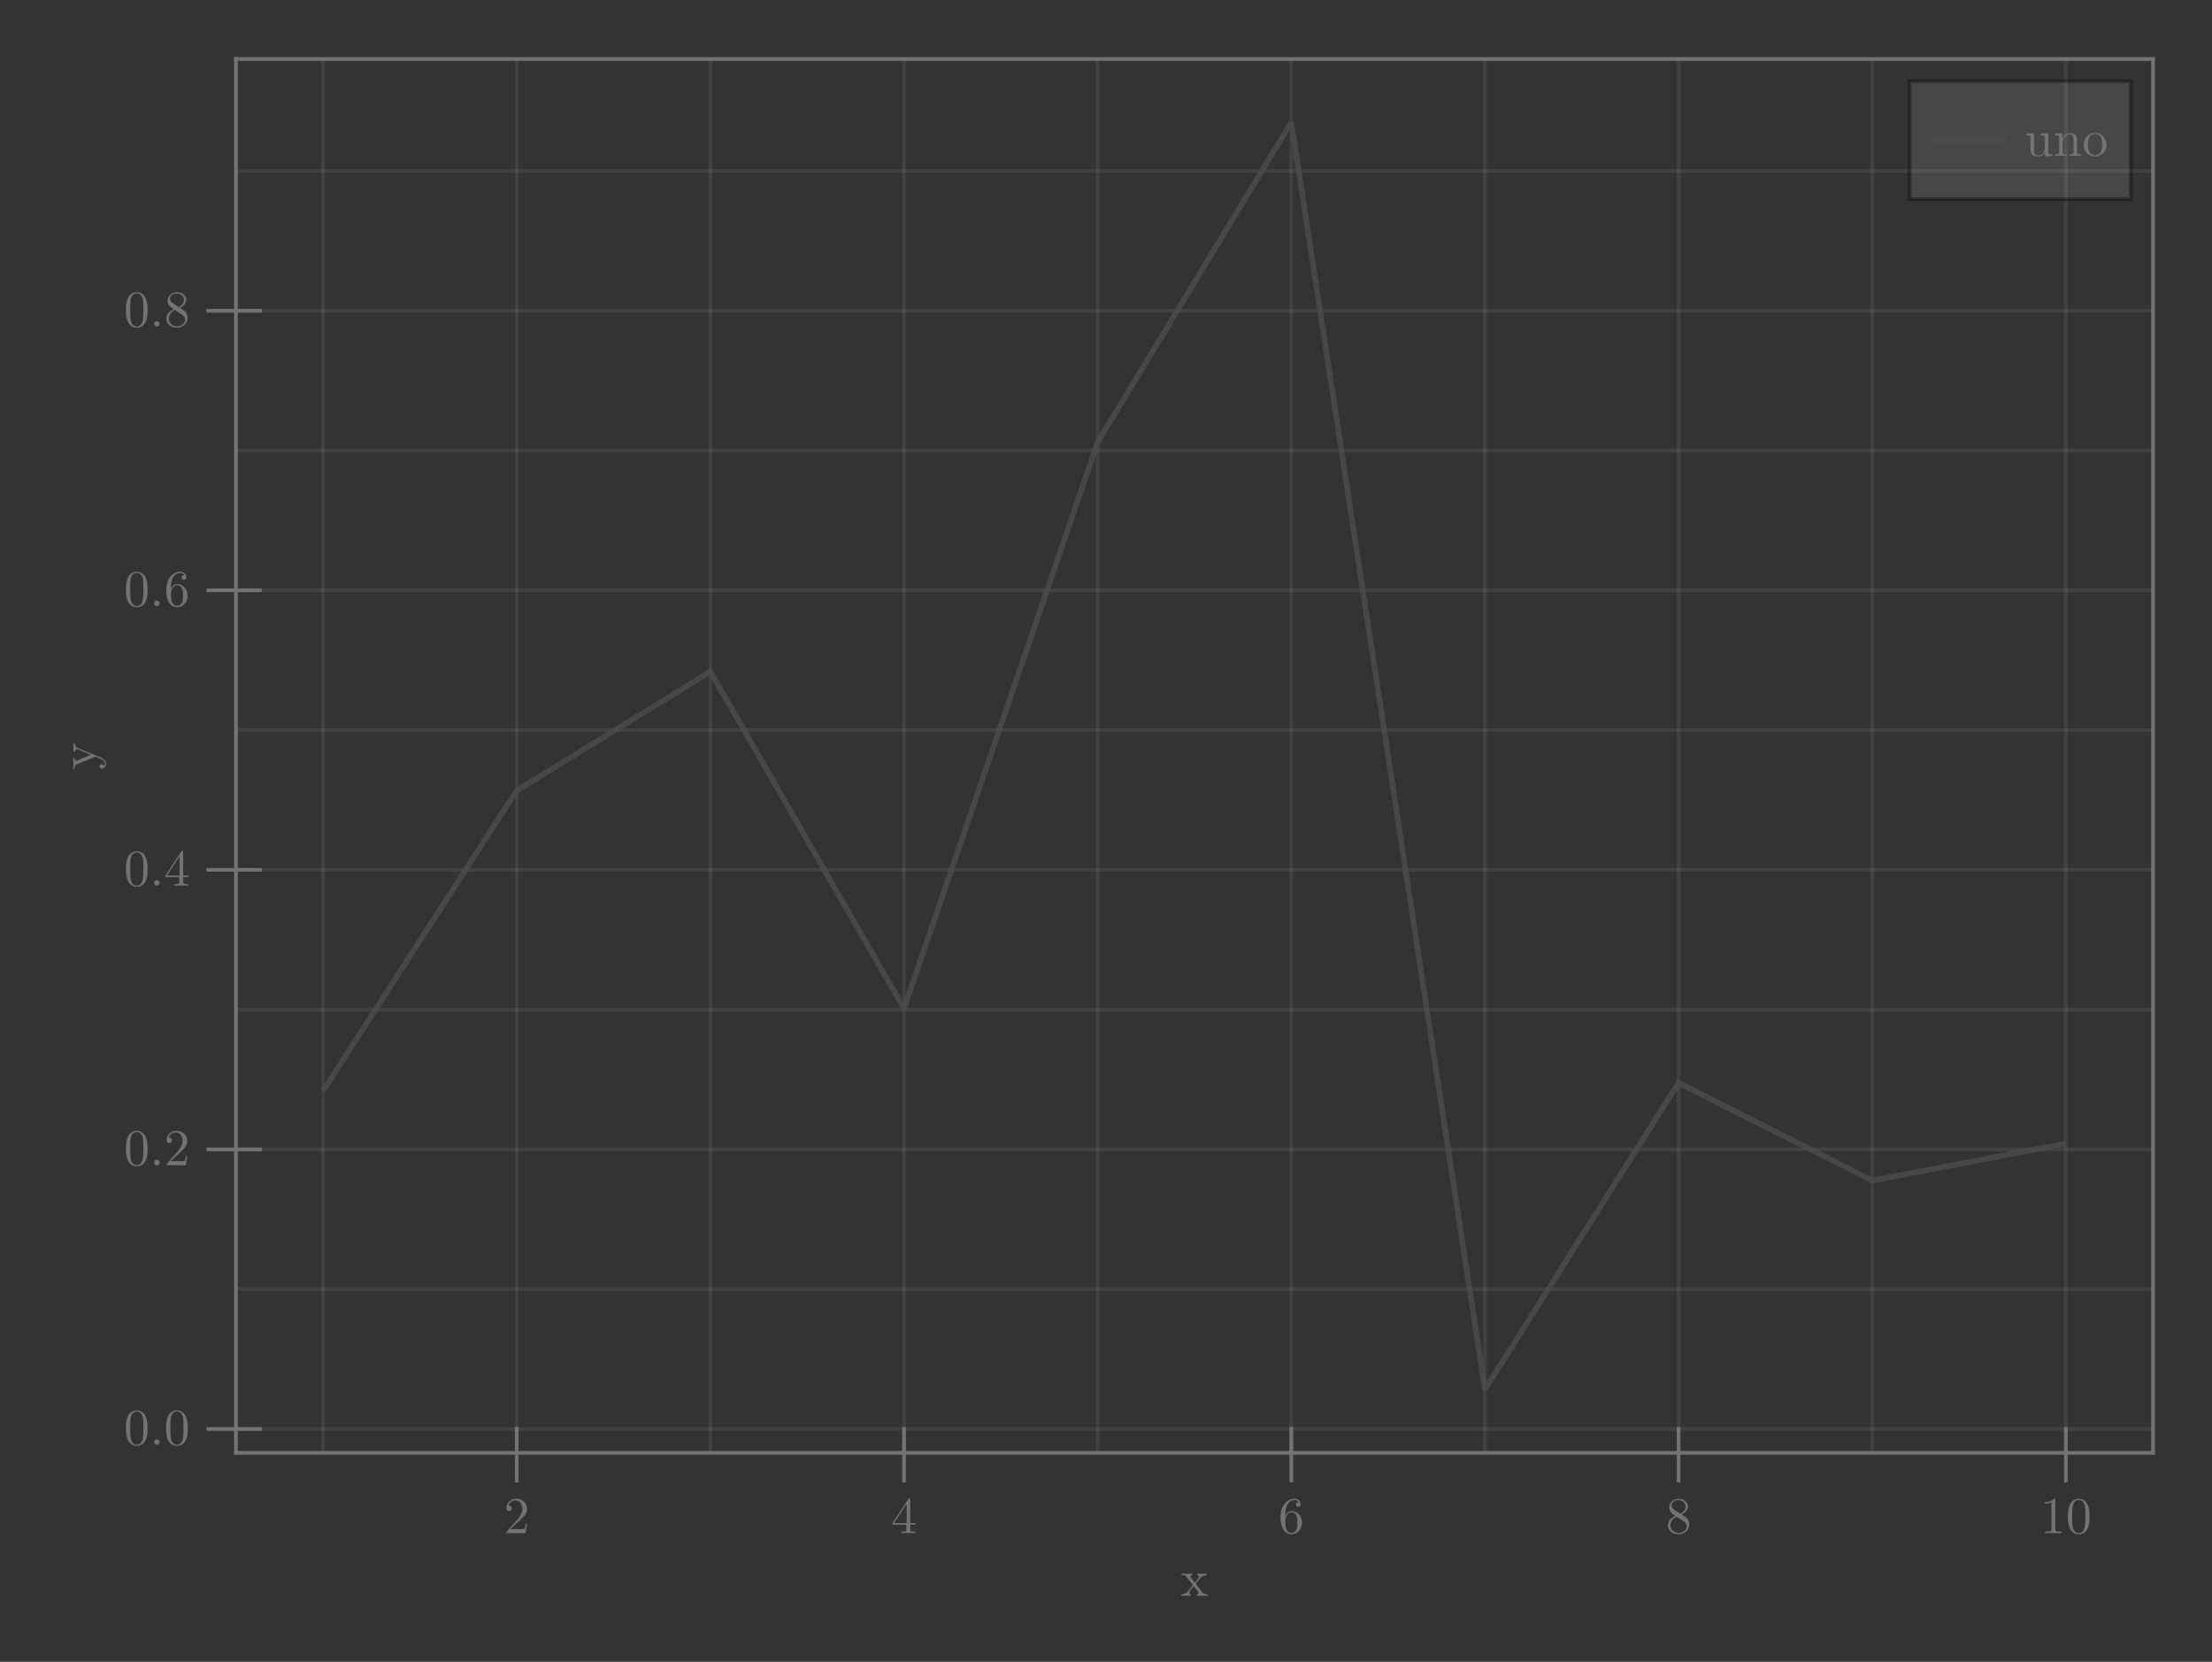 <?xml version="1.0" encoding="UTF-8"?>
<svg xmlns="http://www.w3.org/2000/svg" xmlns:xlink="http://www.w3.org/1999/xlink" width="450pt" height="338pt" viewBox="0 0 450 338" version="1.1">
<rect x="0" y="0" width="450" height="338" fill="#333333" stroke="none"/>
<defs>
<g>
<symbol overflow="visible" id="glyph0-0-e6cfa522">
<path style="stroke:none;" d=""/>
</symbol>
<symbol overflow="visible" id="glyph0-1-e6cfa522">
<path style="stroke:none;" d="M 5.422 0 L 5.422 -0.328 C 4.844 -0.328 4.656 -0.344 4.422 -0.656 L 3.016 -2.469 C 3.328 -2.859 3.734 -3.375 3.984 -3.656 C 4.312 -4.031 4.734 -4.188 5.234 -4.203 L 5.234 -4.531 C 4.953 -4.5 4.641 -4.5 4.375 -4.5 C 4.047 -4.5 3.5 -4.516 3.359 -4.531 L 3.359 -4.203 C 3.578 -4.172 3.672 -4.047 3.672 -3.875 C 3.672 -3.703 3.562 -3.562 3.5 -3.5 L 2.859 -2.688 L 2.031 -3.75 C 1.938 -3.859 1.938 -3.875 1.938 -3.938 C 1.938 -4.094 2.094 -4.188 2.312 -4.203 L 2.312 -4.531 L 1.172 -4.5 C 0.953 -4.5 0.469 -4.5 0.172 -4.531 L 0.172 -4.203 C 0.906 -4.203 0.922 -4.188 1.422 -3.562 L 2.453 -2.203 C 1.969 -1.578 1.969 -1.547 1.469 -0.953 C 0.969 -0.344 0.344 -0.328 0.125 -0.328 L 0.125 0 C 0.406 -0.016 0.719 -0.031 1 -0.031 L 2 0 L 2 -0.328 C 1.766 -0.359 1.688 -0.5 1.688 -0.656 C 1.688 -0.875 2 -1.234 2.641 -1.984 L 3.438 -0.938 C 3.516 -0.812 3.656 -0.656 3.656 -0.594 C 3.656 -0.5 3.562 -0.344 3.281 -0.328 L 3.281 0 L 4.406 -0.031 C 4.688 -0.031 5.109 -0.016 5.422 0 Z M 5.422 0 "/>
</symbol>
<symbol overflow="visible" id="glyph0-2-e6cfa522">
<path style="stroke:none;" d="M 4.953 -1.734 L 4.953 -2.062 L 3.891 -2.062 L 3.891 -6.828 C 3.891 -7.047 3.891 -7.109 3.734 -7.109 C 3.641 -7.109 3.594 -7.109 3.516 -6.984 L 0.297 -2.062 L 0.297 -1.734 L 3.094 -1.734 L 3.094 -0.812 C 3.094 -0.438 3.062 -0.328 2.281 -0.328 L 2.062 -0.328 L 2.062 0 C 2.5 -0.031 3.047 -0.031 3.484 -0.031 C 3.922 -0.031 4.484 -0.031 4.906 0 L 4.906 -0.328 L 4.688 -0.328 C 3.922 -0.328 3.891 -0.438 3.891 -0.812 L 3.891 -1.734 Z M 3.156 -2.062 L 0.594 -2.062 L 3.156 -5.969 Z M 3.156 -2.062 "/>
</symbol>
<symbol overflow="visible" id="glyph0-3-e6cfa522">
<path style="stroke:none;" d="M 4.406 0 L 4.406 -0.328 L 4.062 -0.328 C 3.125 -0.328 3.094 -0.438 3.094 -0.828 L 3.094 -6.719 C 3.094 -6.969 3.094 -7 2.844 -7 C 2.188 -6.328 1.266 -6.328 0.938 -6.328 L 0.938 -6 C 1.141 -6 1.766 -6 2.312 -6.266 L 2.312 -0.828 C 2.312 -0.453 2.281 -0.328 1.328 -0.328 L 1 -0.328 L 1 0 C 1.359 -0.031 2.281 -0.031 2.703 -0.031 C 3.125 -0.031 4.031 -0.031 4.406 0 Z M 4.406 0 "/>
</symbol>
<symbol overflow="visible" id="glyph0-4-e6cfa522">
<path style="stroke:none;" d="M 4.828 -3.359 C 4.828 -4.203 4.781 -5.047 4.406 -5.812 C 3.922 -6.828 3.062 -7 2.625 -7 C 2 -7 1.234 -6.719 0.797 -5.75 C 0.469 -5.016 0.406 -4.203 0.406 -3.359 C 0.406 -2.578 0.453 -1.625 0.875 -0.828 C 1.328 0.016 2.094 0.234 2.609 0.234 C 3.188 0.234 3.984 0.016 4.438 -0.984 C 4.781 -1.719 4.828 -2.531 4.828 -3.359 Z M 3.953 -3.484 C 3.953 -2.703 3.953 -1.984 3.844 -1.312 C 3.688 -0.312 3.094 0 2.609 0 C 2.203 0 1.578 -0.266 1.391 -1.266 C 1.281 -1.906 1.281 -2.859 1.281 -3.484 C 1.281 -4.156 1.281 -4.844 1.359 -5.422 C 1.562 -6.672 2.359 -6.766 2.609 -6.766 C 2.969 -6.766 3.656 -6.578 3.859 -5.531 C 3.953 -4.953 3.953 -4.141 3.953 -3.484 Z M 3.953 -3.484 "/>
</symbol>
<symbol overflow="visible" id="glyph1-0-e6cfa522">
<path style="stroke:none;" d=""/>
</symbol>
<symbol overflow="visible" id="glyph1-1-e6cfa522">
<path style="stroke:none;" d="M 4.719 -1.828 L 4.453 -1.828 C 4.406 -1.516 4.328 -1.047 4.219 -0.891 C 4.141 -0.812 3.453 -0.812 3.219 -0.812 L 1.328 -0.812 L 2.453 -1.891 C 4.078 -3.344 4.719 -3.906 4.719 -4.953 C 4.719 -6.156 3.766 -7 2.484 -7 C 1.297 -7 0.531 -6.031 0.531 -5.094 C 0.531 -4.5 1.047 -4.5 1.078 -4.5 C 1.266 -4.5 1.625 -4.625 1.625 -5.062 C 1.625 -5.328 1.438 -5.609 1.078 -5.609 C 0.984 -5.609 0.969 -5.609 0.938 -5.594 C 1.172 -6.281 1.75 -6.672 2.359 -6.672 C 3.312 -6.672 3.766 -5.812 3.766 -4.953 C 3.766 -4.109 3.234 -3.281 2.656 -2.641 L 0.641 -0.391 C 0.531 -0.266 0.531 -0.25 0.531 0 L 4.422 0 Z M 4.719 -1.828 "/>
</symbol>
<symbol overflow="visible" id="glyph2-0-e6cfa522">
<path style="stroke:none;" d=""/>
</symbol>
<symbol overflow="visible" id="glyph2-1-e6cfa522">
<path style="stroke:none;" d="M 4.797 -2.141 C 4.797 -3.469 3.859 -4.484 2.703 -4.484 C 1.984 -4.484 1.594 -3.953 1.391 -3.438 L 1.391 -3.703 C 1.391 -6.359 2.688 -6.734 3.219 -6.734 C 3.469 -6.734 3.922 -6.672 4.141 -6.312 C 3.984 -6.312 3.562 -6.312 3.562 -5.844 C 3.562 -5.516 3.828 -5.359 4.047 -5.359 C 4.219 -5.359 4.531 -5.453 4.531 -5.859 C 4.531 -6.484 4.078 -7 3.203 -7 C 1.859 -7 0.438 -5.641 0.438 -3.312 C 0.438 -0.516 1.656 0.234 2.641 0.234 C 3.797 0.234 4.797 -0.75 4.797 -2.141 Z M 3.859 -2.156 C 3.859 -1.656 3.859 -1.125 3.672 -0.75 C 3.359 -0.109 2.875 -0.062 2.641 -0.062 C 1.969 -0.062 1.656 -0.688 1.594 -0.844 C 1.406 -1.344 1.406 -2.188 1.406 -2.375 C 1.406 -3.188 1.75 -4.234 2.688 -4.234 C 2.859 -4.234 3.344 -4.234 3.672 -3.594 C 3.859 -3.203 3.859 -2.672 3.859 -2.156 Z M 3.859 -2.156 "/>
</symbol>
<symbol overflow="visible" id="glyph2-2-e6cfa522">
<path style="stroke:none;" d="M 4.797 -1.766 C 4.797 -2.141 4.688 -2.609 4.281 -3.062 C 4.078 -3.281 3.922 -3.375 3.25 -3.797 C 4 -4.188 4.516 -4.734 4.516 -5.422 C 4.516 -6.391 3.578 -7 2.625 -7 C 1.578 -7 0.719 -6.219 0.719 -5.234 C 0.719 -5.047 0.75 -4.578 1.188 -4.078 C 1.297 -3.953 1.688 -3.703 1.953 -3.516 C 1.344 -3.219 0.438 -2.625 0.438 -1.578 C 0.438 -0.469 1.516 0.234 2.609 0.234 C 3.797 0.234 4.797 -0.641 4.797 -1.766 Z M 4.047 -5.422 C 4.047 -4.828 3.641 -4.328 3.016 -3.953 L 1.719 -4.797 C 1.234 -5.109 1.188 -5.469 1.188 -5.656 C 1.188 -6.297 1.875 -6.734 2.609 -6.734 C 3.375 -6.734 4.047 -6.188 4.047 -5.422 Z M 4.281 -1.391 C 4.281 -0.609 3.484 -0.062 2.625 -0.062 C 1.719 -0.062 0.969 -0.719 0.969 -1.578 C 0.969 -2.188 1.297 -2.859 2.188 -3.359 L 3.484 -2.547 C 3.781 -2.344 4.281 -2.031 4.281 -1.391 Z M 4.281 -1.391 "/>
</symbol>
<symbol overflow="visible" id="glyph3-0-e6cfa522">
<path style="stroke:none;" d=""/>
</symbol>
<symbol overflow="visible" id="glyph3-1-e6cfa522">
<path style="stroke:none;" d="M -4.203 -5.328 L -4.531 -5.328 C -4.5 -5.094 -4.5 -4.781 -4.5 -4.547 L -4.531 -3.641 L -4.203 -3.641 C -4.188 -3.953 -4.016 -4.125 -3.75 -4.125 C -3.641 -4.125 -3.625 -4.109 -3.5 -4.062 L -0.906 -3 L -3.734 -1.844 C -3.844 -1.797 -3.891 -1.781 -3.922 -1.781 C -4.203 -1.781 -4.203 -2.156 -4.203 -2.359 L -4.531 -2.359 L -4.5 -1.219 C -4.5 -0.938 -4.5 -0.516 -4.531 -0.203 L -4.203 -0.203 C -4.203 -0.703 -4.203 -0.906 -3.828 -1.047 L 0 -2.625 L 0.625 -2.359 C 1.203 -2.125 1.922 -1.844 1.922 -1.172 C 1.922 -1.109 1.922 -0.875 1.734 -0.672 C 1.688 -1 1.453 -1.078 1.297 -1.078 C 1.016 -1.078 0.844 -0.875 0.844 -0.641 C 0.844 -0.438 0.984 -0.203 1.297 -0.203 C 1.781 -0.203 2.156 -0.641 2.156 -1.172 C 2.156 -1.828 1.547 -2.25 0.953 -2.516 L -3.531 -4.359 C -4.188 -4.625 -4.203 -5.172 -4.203 -5.328 Z M -4.203 -5.328 "/>
</symbol>
<symbol overflow="visible" id="glyph4-0-e6cfa522">
<path style="stroke:none;" d=""/>
</symbol>
<symbol overflow="visible" id="glyph4-1-e6cfa522">
<path style="stroke:none;" d="M 4.828 -3.359 C 4.828 -4.203 4.781 -5.047 4.406 -5.812 C 3.922 -6.828 3.062 -7 2.625 -7 C 2 -7 1.234 -6.719 0.797 -5.75 C 0.469 -5.016 0.406 -4.203 0.406 -3.359 C 0.406 -2.578 0.453 -1.625 0.875 -0.828 C 1.328 0.016 2.094 0.234 2.609 0.234 C 3.188 0.234 3.984 0.016 4.438 -0.984 C 4.781 -1.719 4.828 -2.531 4.828 -3.359 Z M 3.953 -3.484 C 3.953 -2.703 3.953 -1.984 3.844 -1.312 C 3.688 -0.312 3.094 0 2.609 0 C 2.203 0 1.578 -0.266 1.391 -1.266 C 1.281 -1.906 1.281 -2.859 1.281 -3.484 C 1.281 -4.156 1.281 -4.844 1.359 -5.422 C 1.562 -6.672 2.359 -6.766 2.609 -6.766 C 2.969 -6.766 3.656 -6.578 3.859 -5.531 C 3.953 -4.953 3.953 -4.141 3.953 -3.484 Z M 3.953 -3.484 "/>
</symbol>
<symbol overflow="visible" id="glyph5-0-e6cfa522">
<path style="stroke:none;" d=""/>
</symbol>
<symbol overflow="visible" id="glyph5-1-e6cfa522">
<path style="stroke:none;" d="M 2.016 -0.562 C 2.016 -0.859 1.766 -1.109 1.453 -1.109 C 1.156 -1.109 0.906 -0.859 0.906 -0.562 C 0.906 -0.25 1.156 0 1.453 0 C 1.766 0 2.016 -0.25 2.016 -0.562 Z M 2.016 -0.562 "/>
</symbol>
<symbol overflow="visible" id="glyph5-2-e6cfa522">
<path style="stroke:none;" d="M 4.828 -3.359 C 4.828 -4.203 4.781 -5.047 4.406 -5.812 C 3.922 -6.828 3.062 -7 2.625 -7 C 2 -7 1.234 -6.719 0.797 -5.75 C 0.469 -5.016 0.406 -4.203 0.406 -3.359 C 0.406 -2.578 0.453 -1.625 0.875 -0.828 C 1.328 0.016 2.094 0.234 2.609 0.234 C 3.188 0.234 3.984 0.016 4.438 -0.984 C 4.781 -1.719 4.828 -2.531 4.828 -3.359 Z M 3.953 -3.484 C 3.953 -2.703 3.953 -1.984 3.844 -1.312 C 3.688 -0.312 3.094 0 2.609 0 C 2.203 0 1.578 -0.266 1.391 -1.266 C 1.281 -1.906 1.281 -2.859 1.281 -3.484 C 1.281 -4.156 1.281 -4.844 1.359 -5.422 C 1.562 -6.672 2.359 -6.766 2.609 -6.766 C 2.969 -6.766 3.656 -6.578 3.859 -5.531 C 3.953 -4.953 3.953 -4.141 3.953 -3.484 Z M 3.953 -3.484 "/>
</symbol>
<symbol overflow="visible" id="glyph5-3-e6cfa522">
<path style="stroke:none;" d="M 4.719 -1.828 L 4.453 -1.828 C 4.406 -1.516 4.328 -1.047 4.219 -0.891 C 4.141 -0.812 3.453 -0.812 3.219 -0.812 L 1.328 -0.812 L 2.453 -1.891 C 4.078 -3.344 4.719 -3.906 4.719 -4.953 C 4.719 -6.156 3.766 -7 2.484 -7 C 1.297 -7 0.531 -6.031 0.531 -5.094 C 0.531 -4.5 1.047 -4.5 1.078 -4.5 C 1.266 -4.5 1.625 -4.625 1.625 -5.062 C 1.625 -5.328 1.438 -5.609 1.078 -5.609 C 0.984 -5.609 0.969 -5.609 0.938 -5.594 C 1.172 -6.281 1.75 -6.672 2.359 -6.672 C 3.312 -6.672 3.766 -5.812 3.766 -4.953 C 3.766 -4.109 3.234 -3.281 2.656 -2.641 L 0.641 -0.391 C 0.531 -0.266 0.531 -0.25 0.531 0 L 4.422 0 Z M 4.719 -1.828 "/>
</symbol>
<symbol overflow="visible" id="glyph5-4-e6cfa522">
<path style="stroke:none;" d="M 4.953 -1.734 L 4.953 -2.062 L 3.891 -2.062 L 3.891 -6.828 C 3.891 -7.047 3.891 -7.109 3.734 -7.109 C 3.641 -7.109 3.594 -7.109 3.516 -6.984 L 0.297 -2.062 L 0.297 -1.734 L 3.094 -1.734 L 3.094 -0.812 C 3.094 -0.438 3.062 -0.328 2.281 -0.328 L 2.062 -0.328 L 2.062 0 C 2.5 -0.031 3.047 -0.031 3.484 -0.031 C 3.922 -0.031 4.484 -0.031 4.906 0 L 4.906 -0.328 L 4.688 -0.328 C 3.922 -0.328 3.891 -0.438 3.891 -0.812 L 3.891 -1.734 Z M 3.156 -2.062 L 0.594 -2.062 L 3.156 -5.969 Z M 3.156 -2.062 "/>
</symbol>
<symbol overflow="visible" id="glyph5-5-e6cfa522">
<path style="stroke:none;" d="M 4.797 -2.141 C 4.797 -3.469 3.859 -4.484 2.703 -4.484 C 1.984 -4.484 1.594 -3.953 1.391 -3.438 L 1.391 -3.703 C 1.391 -6.359 2.688 -6.734 3.219 -6.734 C 3.469 -6.734 3.922 -6.672 4.141 -6.312 C 3.984 -6.312 3.562 -6.312 3.562 -5.844 C 3.562 -5.516 3.828 -5.359 4.047 -5.359 C 4.219 -5.359 4.531 -5.453 4.531 -5.859 C 4.531 -6.484 4.078 -7 3.203 -7 C 1.859 -7 0.438 -5.641 0.438 -3.312 C 0.438 -0.516 1.656 0.234 2.641 0.234 C 3.797 0.234 4.797 -0.75 4.797 -2.141 Z M 3.859 -2.156 C 3.859 -1.656 3.859 -1.125 3.672 -0.75 C 3.359 -0.109 2.875 -0.062 2.641 -0.062 C 1.969 -0.062 1.656 -0.688 1.594 -0.844 C 1.406 -1.344 1.406 -2.188 1.406 -2.375 C 1.406 -3.188 1.75 -4.234 2.688 -4.234 C 2.859 -4.234 3.344 -4.234 3.672 -3.594 C 3.859 -3.203 3.859 -2.672 3.859 -2.156 Z M 3.859 -2.156 "/>
</symbol>
<symbol overflow="visible" id="glyph5-6-e6cfa522">
<path style="stroke:none;" d="M 4.797 -1.766 C 4.797 -2.141 4.688 -2.609 4.281 -3.062 C 4.078 -3.281 3.922 -3.375 3.25 -3.797 C 4 -4.188 4.516 -4.734 4.516 -5.422 C 4.516 -6.391 3.578 -7 2.625 -7 C 1.578 -7 0.719 -6.219 0.719 -5.234 C 0.719 -5.047 0.75 -4.578 1.188 -4.078 C 1.297 -3.953 1.688 -3.703 1.953 -3.516 C 1.344 -3.219 0.438 -2.625 0.438 -1.578 C 0.438 -0.469 1.516 0.234 2.609 0.234 C 3.797 0.234 4.797 -0.641 4.797 -1.766 Z M 4.047 -5.422 C 4.047 -4.828 3.641 -4.328 3.016 -3.953 L 1.719 -4.797 C 1.234 -5.109 1.188 -5.469 1.188 -5.656 C 1.188 -6.297 1.875 -6.734 2.609 -6.734 C 3.375 -6.734 4.047 -6.188 4.047 -5.422 Z M 4.281 -1.391 C 4.281 -0.609 3.484 -0.062 2.625 -0.062 C 1.719 -0.062 0.969 -0.719 0.969 -1.578 C 0.969 -2.188 1.297 -2.859 2.188 -3.359 L 3.484 -2.547 C 3.781 -2.344 4.281 -2.031 4.281 -1.391 Z M 4.281 -1.391 "/>
</symbol>
<symbol overflow="visible" id="glyph6-0-e6cfa522">
<path style="stroke:none;" d=""/>
</symbol>
<symbol overflow="visible" id="glyph6-1-e6cfa522">
<path style="stroke:none;" d="M 5.625 0 L 5.625 -0.328 C 4.875 -0.328 4.797 -0.406 4.797 -0.906 L 4.797 -4.641 L 3.25 -4.531 L 3.25 -4.203 C 3.984 -4.203 4.078 -4.125 4.078 -3.609 L 4.078 -1.75 C 4.078 -0.828 3.562 -0.109 2.797 -0.109 C 1.922 -0.109 1.875 -0.609 1.875 -1.156 L 1.875 -4.641 L 0.344 -4.531 L 0.344 -4.203 C 1.156 -4.203 1.156 -4.172 1.156 -3.234 L 1.156 -1.656 C 1.156 -0.844 1.156 0.109 2.75 0.109 C 3.344 0.109 3.797 -0.172 4.109 -0.828 L 4.109 0.109 Z M 5.625 0 "/>
</symbol>
<symbol overflow="visible" id="glyph6-2-e6cfa522">
<path style="stroke:none;" d="M 5.625 0 L 5.625 -0.328 C 5.078 -0.328 4.812 -0.328 4.797 -0.641 L 4.797 -2.641 C 4.797 -3.547 4.797 -3.875 4.469 -4.25 C 4.328 -4.438 3.984 -4.641 3.375 -4.641 C 2.609 -4.641 2.109 -4.188 1.812 -3.531 L 1.812 -4.641 L 0.344 -4.531 L 0.344 -4.203 C 1.078 -4.203 1.156 -4.125 1.156 -3.609 L 1.156 -0.797 C 1.156 -0.328 1.047 -0.328 0.344 -0.328 L 0.344 0 L 1.516 -0.031 L 2.703 0 L 2.703 -0.328 C 2 -0.328 1.875 -0.328 1.875 -0.797 L 1.875 -2.734 C 1.875 -3.828 2.625 -4.406 3.297 -4.406 C 3.953 -4.406 4.078 -3.844 4.078 -3.25 L 4.078 -0.797 C 4.078 -0.328 3.953 -0.328 3.25 -0.328 L 3.25 0 L 4.438 -0.031 Z M 5.625 0 "/>
</symbol>
<symbol overflow="visible" id="glyph6-3-e6cfa522">
<path style="stroke:none;" d="M 4.953 -2.25 C 4.953 -3.594 3.891 -4.703 2.625 -4.703 C 1.312 -4.703 0.297 -3.562 0.297 -2.25 C 0.297 -0.891 1.391 0.109 2.609 0.109 C 3.891 0.109 4.953 -0.906 4.953 -2.25 Z M 4.078 -2.328 C 4.078 -1.953 4.078 -1.391 3.844 -0.922 C 3.609 -0.453 3.156 -0.141 2.625 -0.141 C 2.172 -0.141 1.719 -0.375 1.422 -0.844 C 1.172 -1.312 1.172 -1.953 1.172 -2.328 C 1.172 -2.734 1.172 -3.312 1.422 -3.766 C 1.703 -4.25 2.188 -4.469 2.609 -4.469 C 3.078 -4.469 3.531 -4.234 3.797 -3.797 C 4.078 -3.344 4.078 -2.734 4.078 -2.328 Z M 4.078 -2.328 "/>
</symbol>
</g>
</defs>
<g id="surface1-e6cfa522">
<path style="fill:none;stroke-width:1;stroke-linecap:butt;stroke-linejoin:miter;stroke:rgb(55%,55%,55%);stroke-opacity:0.16;stroke-miterlimit:2;" d="M 140.161 394 L 140.161 16 " transform="matrix(0.75,0,0,0.75,0,0)"/>
<path style="fill:none;stroke-width:1;stroke-linecap:butt;stroke-linejoin:miter;stroke:rgb(55%,55%,55%);stroke-opacity:0.16;stroke-miterlimit:2;" d="M 245.214 394 L 245.214 16 " transform="matrix(0.75,0,0,0.75,0,0)"/>
<path style="fill:none;stroke-width:1;stroke-linecap:butt;stroke-linejoin:miter;stroke:rgb(55%,55%,55%);stroke-opacity:0.16;stroke-miterlimit:2;" d="M 350.26 394 L 350.26 16 " transform="matrix(0.75,0,0,0.75,0,0)"/>
<path style="fill:none;stroke-width:1;stroke-linecap:butt;stroke-linejoin:miter;stroke:rgb(55%,55%,55%);stroke-opacity:0.16;stroke-miterlimit:2;" d="M 455.312 394 L 455.312 16 " transform="matrix(0.75,0,0,0.75,0,0)"/>
<path style="fill:none;stroke-width:1;stroke-linecap:butt;stroke-linejoin:miter;stroke:rgb(55%,55%,55%);stroke-opacity:0.16;stroke-miterlimit:2;" d="M 560.365 394 L 560.365 16 " transform="matrix(0.75,0,0,0.75,0,0)"/>
<path style="fill:none;stroke-width:1;stroke-linecap:butt;stroke-linejoin:miter;stroke:rgb(55%,55%,55%);stroke-opacity:0.16;stroke-miterlimit:2;" d="M 87.635 394 L 87.635 16 " transform="matrix(0.75,0,0,0.75,0,0)"/>
<path style="fill:none;stroke-width:1;stroke-linecap:butt;stroke-linejoin:miter;stroke:rgb(55%,55%,55%);stroke-opacity:0.16;stroke-miterlimit:2;" d="M 192.688 394 L 192.688 16 " transform="matrix(0.75,0,0,0.75,0,0)"/>
<path style="fill:none;stroke-width:1;stroke-linecap:butt;stroke-linejoin:miter;stroke:rgb(55%,55%,55%);stroke-opacity:0.16;stroke-miterlimit:2;" d="M 297.74 394 L 297.74 16 " transform="matrix(0.75,0,0,0.75,0,0)"/>
<path style="fill:none;stroke-width:1;stroke-linecap:butt;stroke-linejoin:miter;stroke:rgb(55%,55%,55%);stroke-opacity:0.16;stroke-miterlimit:2;" d="M 402.786 394 L 402.786 16 " transform="matrix(0.75,0,0,0.75,0,0)"/>
<path style="fill:none;stroke-width:1;stroke-linecap:butt;stroke-linejoin:miter;stroke:rgb(55%,55%,55%);stroke-opacity:0.16;stroke-miterlimit:2;" d="M 507.839 394 L 507.839 16 " transform="matrix(0.75,0,0,0.75,0,0)"/>
<path style="fill:none;stroke-width:1;stroke-linecap:butt;stroke-linejoin:miter;stroke:rgb(55%,55%,55%);stroke-opacity:0.16;stroke-miterlimit:2;" d="M 64 387.521 L 584 387.521 " transform="matrix(0.75,0,0,0.75,0,0)"/>
<path style="fill:none;stroke-width:1;stroke-linecap:butt;stroke-linejoin:miter;stroke:rgb(55%,55%,55%);stroke-opacity:0.16;stroke-miterlimit:2;" d="M 64 311.708 L 584 311.708 " transform="matrix(0.75,0,0,0.75,0,0)"/>
<path style="fill:none;stroke-width:1;stroke-linecap:butt;stroke-linejoin:miter;stroke:rgb(55%,55%,55%);stroke-opacity:0.16;stroke-miterlimit:2;" d="M 64 235.901 L 584 235.901 " transform="matrix(0.75,0,0,0.75,0,0)"/>
<path style="fill:none;stroke-width:1;stroke-linecap:butt;stroke-linejoin:miter;stroke:rgb(55%,55%,55%);stroke-opacity:0.16;stroke-miterlimit:2;" d="M 64 160.089 L 584 160.089 " transform="matrix(0.75,0,0,0.75,0,0)"/>
<path style="fill:none;stroke-width:1;stroke-linecap:butt;stroke-linejoin:miter;stroke:rgb(55%,55%,55%);stroke-opacity:0.16;stroke-miterlimit:2;" d="M 64 84.276 L 584 84.276 " transform="matrix(0.75,0,0,0.75,0,0)"/>
<path style="fill:none;stroke-width:1;stroke-linecap:butt;stroke-linejoin:miter;stroke:rgb(55%,55%,55%);stroke-opacity:0.16;stroke-miterlimit:2;" d="M 64 349.615 L 584 349.615 " transform="matrix(0.75,0,0,0.75,0,0)"/>
<path style="fill:none;stroke-width:1;stroke-linecap:butt;stroke-linejoin:miter;stroke:rgb(55%,55%,55%);stroke-opacity:0.16;stroke-miterlimit:2;" d="M 64 273.802 L 584 273.802 " transform="matrix(0.75,0,0,0.75,0,0)"/>
<path style="fill:none;stroke-width:1;stroke-linecap:butt;stroke-linejoin:miter;stroke:rgb(55%,55%,55%);stroke-opacity:0.16;stroke-miterlimit:2;" d="M 64 197.995 L 584 197.995 " transform="matrix(0.75,0,0,0.75,0,0)"/>
<path style="fill:none;stroke-width:1;stroke-linecap:butt;stroke-linejoin:miter;stroke:rgb(55%,55%,55%);stroke-opacity:0.16;stroke-miterlimit:2;" d="M 64 122.182 L 584 122.182 " transform="matrix(0.75,0,0,0.75,0,0)"/>
<path style="fill:none;stroke-width:1;stroke-linecap:butt;stroke-linejoin:miter;stroke:rgb(55%,55%,55%);stroke-opacity:0.16;stroke-miterlimit:2;" d="M 64 46.37 L 584 46.37 " transform="matrix(0.75,0,0,0.75,0,0)"/>
<g style="fill:rgb(45.098%,45.098%,45.098%);fill-opacity:1;">
  <use xlink:href="#glyph0-1-e6cfa522" x="240.228" y="324.588"/>
</g>
<g style="fill:rgb(45.098%,45.098%,45.098%);fill-opacity:1;">
  <use xlink:href="#glyph1-1-e6cfa522" x="102.496" y="311.838"/>
</g>
<g style="fill:rgb(45.098%,45.098%,45.098%);fill-opacity:1;">
  <use xlink:href="#glyph0-2-e6cfa522" x="181.284" y="311.838"/>
</g>
<g style="fill:rgb(45.098%,45.098%,45.098%);fill-opacity:1;">
  <use xlink:href="#glyph2-1-e6cfa522" x="260.072" y="311.838"/>
</g>
<g style="fill:rgb(45.098%,45.098%,45.098%);fill-opacity:1;">
  <use xlink:href="#glyph2-2-e6cfa522" x="338.86" y="311.838"/>
</g>
<g style="fill:rgb(45.098%,45.098%,45.098%);fill-opacity:1;">
  <use xlink:href="#glyph0-3-e6cfa522" x="415.023" y="311.838"/>
</g>
<g style="fill:rgb(45.098%,45.098%,45.098%);fill-opacity:1;">
  <use xlink:href="#glyph0-4-e6cfa522" x="420.273" y="311.838"/>
</g>
<g style="fill:rgb(45.098%,45.098%,45.098%);fill-opacity:1;">
  <use xlink:href="#glyph3-1-e6cfa522" x="19.419" y="156.522"/>
</g>
<g style="fill:rgb(45.098%,45.098%,45.098%);fill-opacity:1;">
  <use xlink:href="#glyph4-1-e6cfa522" x="25.206" y="293.855"/>
</g>
<g style="fill:rgb(45.098%,45.098%,45.098%);fill-opacity:1;">
  <use xlink:href="#glyph5-1-e6cfa522" x="30.456" y="293.855"/>
</g>
<g style="fill:rgb(45.098%,45.098%,45.098%);fill-opacity:1;">
  <use xlink:href="#glyph5-2-e6cfa522" x="33.375" y="293.855"/>
</g>
<g style="fill:rgb(45.098%,45.098%,45.098%);fill-opacity:1;">
  <use xlink:href="#glyph4-1-e6cfa522" x="25.206" y="236.996"/>
</g>
<g style="fill:rgb(45.098%,45.098%,45.098%);fill-opacity:1;">
  <use xlink:href="#glyph5-1-e6cfa522" x="30.456" y="236.996"/>
</g>
<g style="fill:rgb(45.098%,45.098%,45.098%);fill-opacity:1;">
  <use xlink:href="#glyph5-3-e6cfa522" x="33.375" y="236.996"/>
</g>
<g style="fill:rgb(45.098%,45.098%,45.098%);fill-opacity:1;">
  <use xlink:href="#glyph4-1-e6cfa522" x="25.206" y="180.137"/>
</g>
<g style="fill:rgb(45.098%,45.098%,45.098%);fill-opacity:1;">
  <use xlink:href="#glyph5-1-e6cfa522" x="30.456" y="180.137"/>
</g>
<g style="fill:rgb(45.098%,45.098%,45.098%);fill-opacity:1;">
  <use xlink:href="#glyph5-4-e6cfa522" x="33.375" y="180.137"/>
</g>
<g style="fill:rgb(45.098%,45.098%,45.098%);fill-opacity:1;">
  <use xlink:href="#glyph4-1-e6cfa522" x="25.206" y="123.278"/>
</g>
<g style="fill:rgb(45.098%,45.098%,45.098%);fill-opacity:1;">
  <use xlink:href="#glyph5-1-e6cfa522" x="30.456" y="123.278"/>
</g>
<g style="fill:rgb(45.098%,45.098%,45.098%);fill-opacity:1;">
  <use xlink:href="#glyph5-5-e6cfa522" x="33.375" y="123.278"/>
</g>
<g style="fill:rgb(45.098%,45.098%,45.098%);fill-opacity:1;">
  <use xlink:href="#glyph4-1-e6cfa522" x="25.206" y="66.419"/>
</g>
<g style="fill:rgb(45.098%,45.098%,45.098%);fill-opacity:1;">
  <use xlink:href="#glyph5-1-e6cfa522" x="30.456" y="66.419"/>
</g>
<g style="fill:rgb(45.098%,45.098%,45.098%);fill-opacity:1;">
  <use xlink:href="#glyph5-6-e6cfa522" x="33.375" y="66.419"/>
</g>
<path style="fill:none;stroke-width:1.5;stroke-linecap:butt;stroke-linejoin:miter;stroke:rgb(30%,30%,30%);stroke-opacity:0.8;stroke-miterlimit:2;" d="M 87.635 295.833 L 140.161 214.38 L 192.688 182.146 L 245.214 273.516 L 297.74 119.917 L 350.26 33.182 L 402.786 376.818 L 455.312 293.635 L 507.839 320.167 L 560.365 310.115 " transform="matrix(0.75,0,0,0.75,0,0)"/>
<path style="fill-rule:nonzero;fill:rgb(100%,100%,100%);fill-opacity:0.1;stroke-width:1;stroke-linecap:butt;stroke-linejoin:miter;stroke:rgb(0%,0%,0%);stroke-opacity:0.35;stroke-miterlimit:2;" d="M 518 54 L 578 54 L 578 22 L 518 22 Z M 518 54 " transform="matrix(0.75,0,0,0.75,0,0)"/>
<path style="fill:none;stroke-width:1;stroke-linecap:butt;stroke-linejoin:miter;stroke:rgb(45.098%,45.098%,45.098%);stroke-opacity:1;stroke-miterlimit:2;" d="M 140.161 387 L 140.161 402 " transform="matrix(0.75,0,0,0.75,0,0)"/>
<path style="fill:none;stroke-width:1;stroke-linecap:butt;stroke-linejoin:miter;stroke:rgb(45.098%,45.098%,45.098%);stroke-opacity:1;stroke-miterlimit:2;" d="M 245.214 387 L 245.214 402 " transform="matrix(0.75,0,0,0.75,0,0)"/>
<path style="fill:none;stroke-width:1;stroke-linecap:butt;stroke-linejoin:miter;stroke:rgb(45.098%,45.098%,45.098%);stroke-opacity:1;stroke-miterlimit:2;" d="M 350.26 387 L 350.26 402 " transform="matrix(0.75,0,0,0.75,0,0)"/>
<path style="fill:none;stroke-width:1;stroke-linecap:butt;stroke-linejoin:miter;stroke:rgb(45.098%,45.098%,45.098%);stroke-opacity:1;stroke-miterlimit:2;" d="M 455.312 387 L 455.312 402 " transform="matrix(0.75,0,0,0.75,0,0)"/>
<path style="fill:none;stroke-width:1;stroke-linecap:butt;stroke-linejoin:miter;stroke:rgb(45.098%,45.098%,45.098%);stroke-opacity:1;stroke-miterlimit:2;" d="M 560.365 387 L 560.365 402 " transform="matrix(0.75,0,0,0.75,0,0)"/>
<path style="fill:none;stroke-width:1;stroke-linecap:butt;stroke-linejoin:miter;stroke:rgb(45.098%,45.098%,45.098%);stroke-opacity:1;stroke-miterlimit:2;" d="M 71 387.521 L 56 387.521 " transform="matrix(0.75,0,0,0.75,0,0)"/>
<path style="fill:none;stroke-width:1;stroke-linecap:butt;stroke-linejoin:miter;stroke:rgb(45.098%,45.098%,45.098%);stroke-opacity:1;stroke-miterlimit:2;" d="M 71 311.708 L 56 311.708 " transform="matrix(0.75,0,0,0.75,0,0)"/>
<path style="fill:none;stroke-width:1;stroke-linecap:butt;stroke-linejoin:miter;stroke:rgb(45.098%,45.098%,45.098%);stroke-opacity:1;stroke-miterlimit:2;" d="M 71 235.901 L 56 235.901 " transform="matrix(0.75,0,0,0.75,0,0)"/>
<path style="fill:none;stroke-width:1;stroke-linecap:butt;stroke-linejoin:miter;stroke:rgb(45.098%,45.098%,45.098%);stroke-opacity:1;stroke-miterlimit:2;" d="M 71 160.089 L 56 160.089 " transform="matrix(0.75,0,0,0.75,0,0)"/>
<path style="fill:none;stroke-width:1;stroke-linecap:butt;stroke-linejoin:miter;stroke:rgb(45.098%,45.098%,45.098%);stroke-opacity:1;stroke-miterlimit:2;" d="M 71 84.276 L 56 84.276 " transform="matrix(0.75,0,0,0.75,0,0)"/>
<path style="fill:none;stroke-width:1.5;stroke-linecap:butt;stroke-linejoin:miter;stroke:rgb(30%,30%,30%);stroke-opacity:0.8;stroke-miterlimit:2;" d="M 524.214 38 L 544.214 38 " transform="matrix(0.75,0,0,0.75,0,0)"/>
<g style="fill:rgb(45.098%,45.098%,45.098%);fill-opacity:1;">
  <use xlink:href="#glyph6-1-e6cfa522" x="411.912" y="31.713"/>
</g>
<g style="fill:rgb(45.098%,45.098%,45.098%);fill-opacity:1;">
  <use xlink:href="#glyph6-2-e6cfa522" x="417.75" y="31.713"/>
</g>
<g style="fill:rgb(45.098%,45.098%,45.098%);fill-opacity:1;">
  <use xlink:href="#glyph6-3-e6cfa522" x="423.588" y="31.713"/>
</g>
<path style="fill:none;stroke-width:1;stroke-linecap:butt;stroke-linejoin:miter;stroke:rgb(45.098%,45.098%,45.098%);stroke-opacity:1;stroke-miterlimit:2;" d="M 63.5 394 L 584.5 394 " transform="matrix(0.75,0,0,0.75,0,0)"/>
<path style="fill:none;stroke-width:1;stroke-linecap:butt;stroke-linejoin:miter;stroke:rgb(45.098%,45.098%,45.098%);stroke-opacity:1;stroke-miterlimit:2;" d="M 64 394.5 L 64 15.5 " transform="matrix(0.75,0,0,0.75,0,0)"/>
<path style="fill:none;stroke-width:1;stroke-linecap:butt;stroke-linejoin:miter;stroke:rgb(45.098%,45.098%,45.098%);stroke-opacity:1;stroke-miterlimit:2;" d="M 63.5 16 L 584.5 16 " transform="matrix(0.75,0,0,0.75,0,0)"/>
<path style="fill:none;stroke-width:1;stroke-linecap:butt;stroke-linejoin:miter;stroke:rgb(45.098%,45.098%,45.098%);stroke-opacity:1;stroke-miterlimit:2;" d="M 584 394.5 L 584 15.5 " transform="matrix(0.75,0,0,0.75,0,0)"/>
</g>
</svg>
